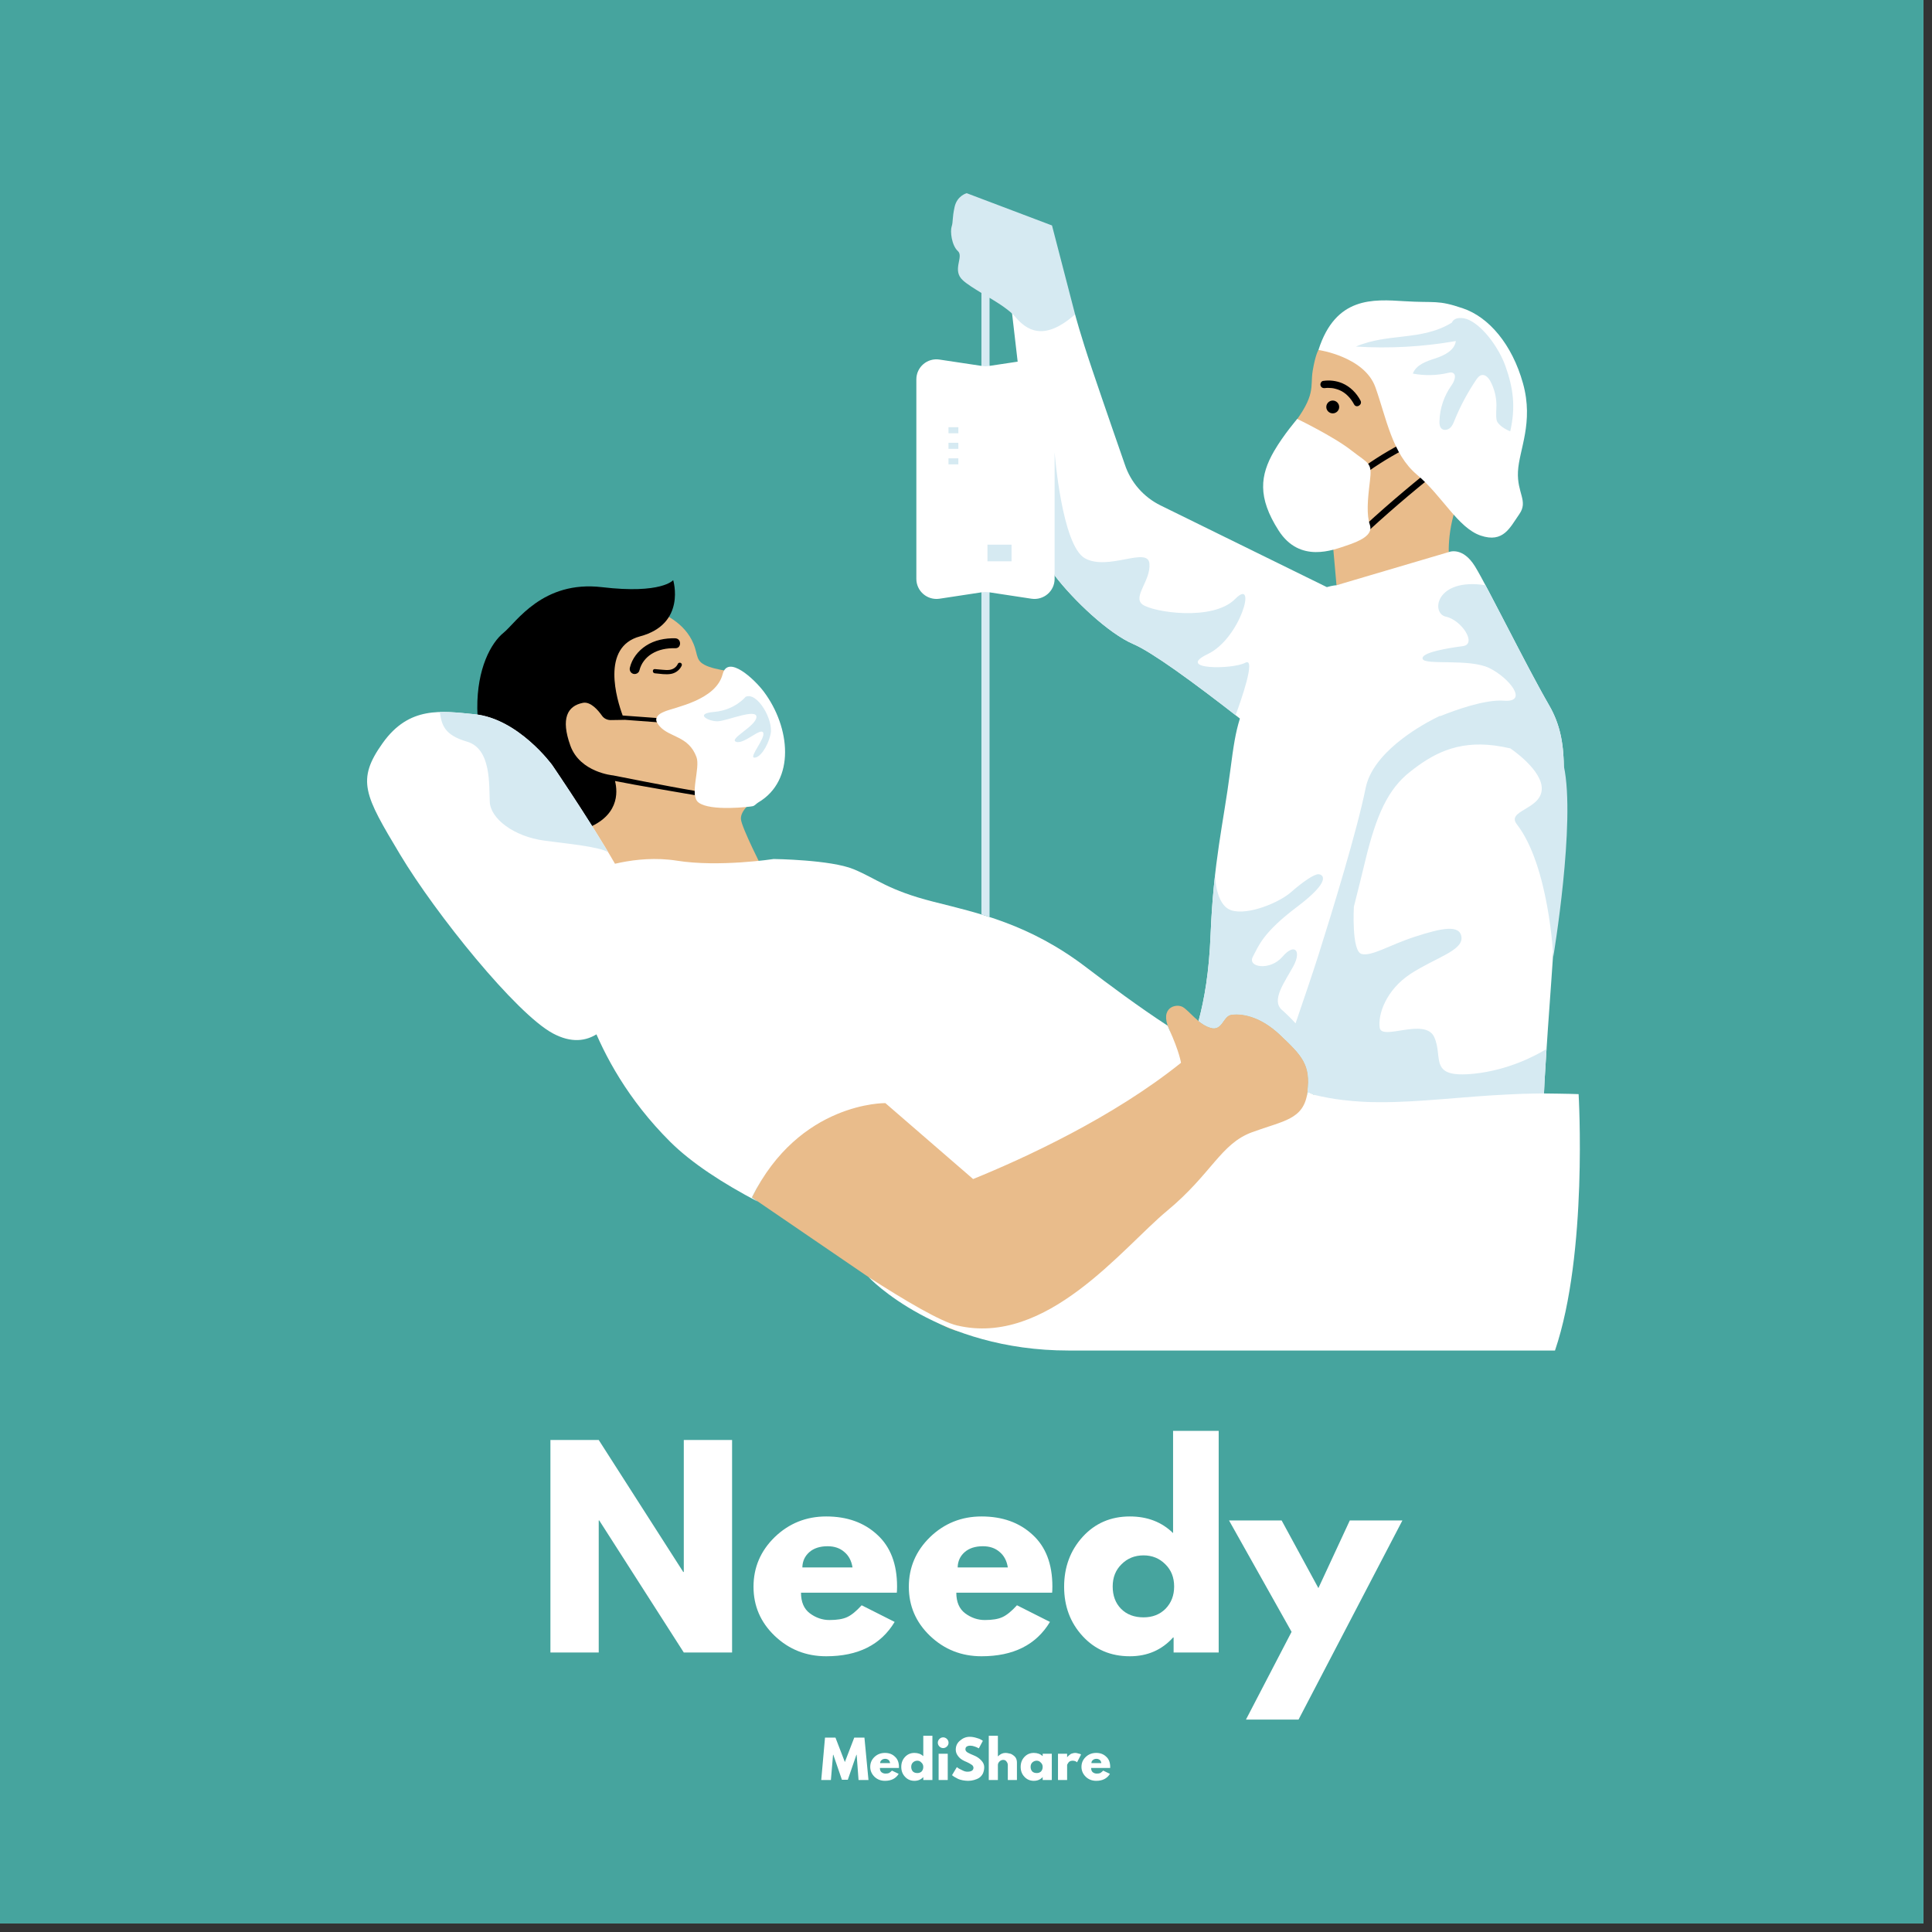 <svg xmlns="http://www.w3.org/2000/svg" xmlns:xlink="http://www.w3.org/1999/xlink" width="150" zoomAndPan="magnify" viewBox="0 0 112.5 112.5" height="150" preserveAspectRatio="xMidYMid meet" version="1.0"><rect x="0" y="0" width="112.5" height="112.5" fill="#333333" stroke="none"/><defs><g/><clipPath id="33891e7b3f"><path d="M 0 0 L 112.004 0 L 112.004 112.004 L 0 112.004 Z M 0 0 " clip-rule="nonzero"/></clipPath><clipPath id="7e5353b50f"><path d="M 33.355 20 L 91.984 20 L 91.984 78.641 L 33.355 78.641 Z M 33.355 20 " clip-rule="nonzero"/></clipPath><clipPath id="1032da26be"><path d="M 21 17 L 91.984 17 L 91.984 65 L 21 65 Z M 21 17 " clip-rule="nonzero"/></clipPath><clipPath id="a2379562ea"><path d="M 25 11.25 L 91.984 11.25 L 91.984 65 L 25 65 Z M 25 11.25 " clip-rule="nonzero"/></clipPath></defs><g clip-path="url(#33891e7b3f)"><path fill="#ffffff" d="M 0 0 L 112.5 0 L 112.5 120 L 0 120 Z M 0 0 " fill-opacity="1" fill-rule="nonzero"/><path fill="#ffffff" d="M 0 0 L 112.5 0 L 112.5 112.5 L 0 112.5 Z M 0 0 " fill-opacity="1" fill-rule="nonzero"/><path fill="#46a49e" d="M 0 0 L 112.5 0 L 112.5 112.5 L 0 112.5 Z M 0 0 " fill-opacity="1" fill-rule="nonzero"/></g><path fill="#e9bc8b" d="M 74.574 60.281 C 73.316 59.082 72.207 59.008 71.699 59.082 C 71.191 59.16 71.188 60.051 70.477 59.836 C 69.766 59.621 69.258 58.871 68.883 58.645 C 68.508 58.414 67.488 58.641 68.082 59.941 C 68.676 61.242 64.941 60.512 64.941 60.512 C 60.969 63.703 60.203 61.258 57.23 62.473 L 51.652 60.02 C 51.652 60.02 46.543 64.152 43.785 69.727 C 43.785 69.727 47.516 72.277 50.578 74.367 C 52.984 76.012 54.699 77.258 55.754 77.508 C 60.977 78.754 71.527 76.562 74.133 74.402 C 76.734 72.246 73.777 69.848 75.609 69.172 C 77.441 68.496 75.914 65.207 76.133 63.609 C 76.355 62.012 75.832 61.477 74.574 60.281 Z M 43.145 47.703 C 43.109 47.215 43.656 46.766 44.449 46.09 C 45.238 45.418 45.914 44.371 45.086 43.473 C 44.262 42.57 43.02 40.848 43.02 40.848 C 43.02 40.848 43.434 40.062 43.434 39.578 C 43.434 39.09 42.117 39.129 41.289 38.828 C 40.461 38.527 40.68 38.203 40.383 37.488 C 39.879 36.266 38.637 35.664 37.68 35.383 C 31.797 33.648 28.582 37.293 28.32 40.926 C 28.062 44.457 31.141 46.504 32.832 48.414 C 34.523 50.324 37.457 53.844 37.457 53.844 L 44.422 50.621 C 44.422 50.621 43.184 48.188 43.145 47.703 Z M 85.02 28.926 C 84.168 30.848 84.383 32.59 84.383 32.59 L 77.824 34.078 C 77.824 34.078 77.664 32.324 77.641 32.02 C 77.617 31.715 75.781 31.188 75.488 31.137 C 75.195 31.09 74.609 28.512 74.609 28.512 L 75.227 24.824 C 76.668 22.961 76.281 22.539 76.438 21.59 C 76.598 20.637 76.773 20.379 76.773 20.379 L 81.273 20.535 L 85.176 23.695 C 85.176 23.695 85.867 27 85.02 28.926 " fill-opacity="1" fill-rule="nonzero"/><path fill="#000000" d="M 35.703 45.152 C 35.703 45.152 33.773 44.984 33.211 43.414 C 32.648 41.848 33.031 41.105 33.945 40.926 C 34.383 40.84 34.82 41.344 35.051 41.672 C 35.164 41.836 35.355 41.93 35.559 41.93 L 36.359 41.918 C 36.359 41.918 36.359 41.918 36.359 41.914 C 36.988 41.961 37.621 42.008 38.254 42.055 C 38.227 41.992 38.215 41.926 38.223 41.859 C 38.227 41.84 38.234 41.824 38.238 41.809 C 37.578 41.758 36.918 41.711 36.258 41.664 C 35.922 40.75 34.969 37.668 37.27 37.055 C 39.98 36.332 39.199 33.781 39.199 33.781 C 39.199 33.781 38.535 34.602 35.059 34.191 C 31.586 33.781 30.062 36.246 29.324 36.844 C 28.586 37.441 27.773 38.934 27.793 41.25 C 27.812 43.562 28.75 45.246 28.75 45.246 C 28.75 45.246 31.137 49.266 33.934 48.32 C 36.074 47.598 35.977 46.129 35.812 45.477 C 36.188 45.551 36.566 45.621 36.941 45.691 C 37.945 45.871 38.949 46.043 39.953 46.215 C 40.125 46.242 40.297 46.273 40.469 46.301 C 40.457 46.223 40.453 46.141 40.453 46.051 C 38.906 45.793 35.703 45.152 35.703 45.152 Z M 36.676 38.883 C 36.641 39.035 36.723 39.195 36.879 39.238 C 37.023 39.281 37.199 39.191 37.234 39.035 C 37.332 38.637 37.59 38.297 37.941 38.078 C 38.352 37.82 38.836 37.734 39.32 37.746 C 39.695 37.758 39.691 37.18 39.32 37.168 C 38.73 37.152 38.113 37.273 37.617 37.598 C 37.16 37.895 36.801 38.348 36.676 38.883 Z M 39.477 38.648 C 39.379 38.855 39.203 38.98 38.973 39.008 C 38.844 39.023 38.711 39.012 38.578 39 C 38.43 38.988 38.281 38.977 38.133 38.961 C 37.977 38.949 37.977 39.195 38.133 39.207 C 38.445 39.234 38.777 39.297 39.086 39.238 C 39.348 39.188 39.578 39.012 39.691 38.77 C 39.719 38.711 39.707 38.641 39.645 38.605 C 39.594 38.574 39.504 38.586 39.477 38.648 Z M 77.145 22.598 C 77.133 22.602 77.125 22.602 77.145 22.598 Z M 78.16 22.316 C 77.805 22.168 77.426 22.125 77.047 22.18 C 76.93 22.195 76.863 22.344 76.895 22.445 C 76.93 22.57 77.043 22.613 77.16 22.598 C 77.156 22.598 77.148 22.598 77.145 22.598 C 77.152 22.598 77.16 22.598 77.164 22.598 C 77.184 22.594 77.203 22.594 77.223 22.59 C 77.258 22.59 77.289 22.586 77.324 22.586 C 77.402 22.586 77.477 22.59 77.555 22.598 C 77.559 22.598 77.562 22.598 77.566 22.598 C 77.566 22.598 77.57 22.598 77.574 22.602 C 77.594 22.602 77.613 22.605 77.633 22.609 C 77.672 22.617 77.715 22.625 77.754 22.637 C 77.832 22.656 77.938 22.691 77.992 22.715 C 78.355 22.867 78.648 23.172 78.848 23.547 C 78.977 23.793 79.352 23.574 79.223 23.328 C 78.988 22.883 78.625 22.516 78.16 22.316 Z M 77.605 23.324 C 77.398 23.324 77.23 23.492 77.23 23.699 C 77.23 23.902 77.398 24.07 77.605 24.07 C 77.812 24.07 77.98 23.902 77.98 23.699 C 77.98 23.492 77.812 23.324 77.605 23.324 Z M 84.086 26.719 C 82.496 27.949 80.957 29.246 79.473 30.605 C 79.301 30.766 79.562 31.027 79.734 30.867 C 81.219 29.508 82.758 28.211 84.348 26.977 C 84.535 26.832 84.273 26.574 84.086 26.719 Z M 79.496 27.125 C 80.355 26.52 81.27 25.984 82.223 25.535 C 82.434 25.434 82.621 25.75 82.406 25.852 C 81.457 26.305 80.543 26.836 79.684 27.441 C 79.488 27.582 79.305 27.262 79.496 27.125 " fill-opacity="1" fill-rule="nonzero"/><g clip-path="url(#7e5353b50f)"><path fill="#ffffff" d="M 91.922 63.711 C 91.426 63.688 89.906 63.672 89.906 63.672 C 87.164 60.941 81.406 62.566 76.512 63.75 C 76.402 63.684 76.277 63.629 76.137 63.582 C 76.137 63.59 76.137 63.602 76.133 63.609 C 75.914 65.207 74.738 65.254 72.906 65.93 C 71.074 66.602 70.562 68.348 67.957 70.508 C 65.355 72.664 60.945 78.426 55.723 77.18 C 54.777 76.957 52.723 75.75 50.578 74.367 C 50.598 74.391 54.602 78.641 62.23 78.641 C 69.879 78.641 90.547 78.641 90.547 78.641 C 92.473 72.98 91.922 63.711 91.922 63.711 Z M 51.555 64.234 L 56.664 68.656 C 59.641 67.445 64.797 65.078 68.77 61.887 C 68.77 61.887 68.676 61.242 68.082 59.941 C 68.047 59.867 68.02 59.797 67.996 59.73 C 66.254 58.59 64.633 57.379 63.277 56.348 C 59.938 53.793 56.957 53.168 54.34 52.504 C 51.719 51.84 51.051 51.172 49.715 50.617 C 48.379 50.059 45.051 50.02 45.051 50.02 C 45.051 50.02 41.863 50.508 39.414 50.117 C 36.961 49.73 34.734 50.617 34.734 50.617 L 33.508 56.164 C 33.508 56.164 34.121 61.602 39.023 66.484 C 40.285 67.738 42.109 68.914 44.121 69.969 C 43.906 69.812 43.785 69.727 43.785 69.727 C 46.543 64.152 51.555 64.234 51.555 64.234 Z M 78.398 31.77 C 79.156 31.52 79.969 31.168 79.77 30.57 C 79.566 29.973 79.633 29.121 79.77 28.016 C 79.906 26.914 79.719 27.031 78.684 26.223 C 77.652 25.414 75.539 24.395 75.539 24.395 C 75.539 24.395 74.75 25.305 74.191 26.266 C 73.375 27.676 73.215 28.957 74.453 30.891 C 75.691 32.82 77.641 32.02 78.398 31.77 Z M 53.359 33.707 L 53.359 22.09 C 53.359 21.375 53.996 20.828 54.707 20.938 L 57.148 21.305 L 57.211 21.109 C 57.324 21.125 57.445 21.125 57.559 21.109 L 57.621 21.305 L 59.258 21.059 L 60.379 20.074 C 61.086 19.965 63.387 22.059 63.387 22.773 L 61.41 33.508 L 61.41 33.707 C 61.41 34.422 60.773 34.969 60.062 34.863 L 57.621 34.492 L 57.543 34.637 C 57.426 34.617 57.398 34.727 57.281 34.746 L 57.148 34.492 L 54.707 34.863 C 53.996 34.969 53.359 34.422 53.359 33.707 " fill-opacity="1" fill-rule="nonzero"/></g><g clip-path="url(#1032da26be)"><path fill="#ffffff" d="M 32.152 44.547 C 32.152 44.547 30.188 41.848 27.633 41.59 C 25.703 41.398 23.832 41.098 22.285 43.266 C 20.738 45.434 21.223 46.297 23.297 49.758 C 25.371 53.219 30.047 59.02 32.191 60.172 C 34.336 61.324 35.656 59.734 36.477 57.988 C 37.301 56.246 37.758 53.996 36.453 51.465 C 35.148 48.934 32.152 44.547 32.152 44.547 Z M 56.332 25.23 L 59.543 25.23 L 59.543 24.875 L 56.332 24.875 Z M 90.203 41.066 C 88.875 38.773 86.621 34.176 85.891 32.984 C 85.16 31.797 84.359 32.148 84.359 32.148 L 77.824 34.078 C 77.824 34.078 77.609 34.086 77.262 34.188 L 71.281 31.25 L 67.586 29.434 C 66.594 28.949 65.84 28.086 65.496 27.039 C 65.496 27.039 64.281 23.551 63.598 21.52 C 62.895 19.438 62.602 18.305 62.602 18.305 L 58.902 17.988 C 58.902 17.988 59.047 19.266 59.258 21.059 L 60.062 20.938 C 60.773 20.828 61.41 21.375 61.41 22.09 L 61.41 33.508 C 62.5 34.938 64.555 36.891 66 37.508 C 66.543 37.738 67.422 38.305 68.414 39 C 69.652 39.875 71.062 40.949 72.199 41.84 C 71.938 42.691 71.836 43.359 71.629 44.941 C 71.234 47.98 70.668 50.121 70.492 54.422 C 70.406 56.633 70.129 58.188 69.793 59.449 C 69.996 59.613 70.223 59.758 70.477 59.836 C 71.188 60.051 71.191 59.16 71.699 59.082 C 72.207 59.008 73.316 59.082 74.574 60.281 C 75.824 61.469 76.348 62.008 76.137 63.582 C 76.277 63.629 76.402 63.684 76.512 63.75 C 80.605 64.754 84.523 63.699 89.906 63.672 C 89.914 63.445 89.926 63.215 89.938 62.98 C 90.203 58.422 90.469 55.844 90.734 50.758 C 91 45.672 91.531 43.355 90.203 41.066 Z M 42.082 39.25 C 41.684 40.789 39.293 41.176 38.684 41.438 C 38.484 41.523 38.254 41.641 38.223 41.859 C 38.203 42.023 38.309 42.176 38.418 42.297 C 39.008 42.957 40.094 42.844 40.555 44.082 C 40.793 44.723 40.125 46.316 40.676 46.73 C 41.367 47.258 43.699 46.977 43.828 46.945 C 43.953 46.918 44.035 46.797 44.148 46.73 C 46.332 45.449 46.031 42.352 44.477 40.277 C 43.926 39.543 42.383 38.102 42.082 39.25 Z M 55.23 32.684 L 57.5 32.684 L 57.5 31.715 L 55.23 31.715 Z M 56.785 23.113 L 55.23 23.113 L 55.23 24.215 L 56.785 24.215 Z M 80.09 22.551 C 80.73 24.348 81.062 26.43 82.516 27.648 C 83.973 28.863 84.902 30.746 86.223 31.188 C 87.543 31.633 87.922 30.719 88.465 29.945 C 89.008 29.172 88.328 28.723 88.391 27.457 C 88.453 26.191 89.32 24.609 88.684 22.324 C 88.047 20.043 86.691 18.465 85.191 17.957 C 83.695 17.445 83.586 17.652 81.777 17.539 C 79.965 17.426 77.773 17.25 76.773 20.379 C 76.773 20.379 79.449 20.758 80.09 22.551 Z M 58.902 32.684 L 59.543 32.684 L 59.543 31.715 L 58.902 31.715 Z M 56.332 27.039 L 59.543 27.039 L 59.543 26.688 L 56.332 26.688 Z M 56.332 25.781 L 59.543 25.781 L 59.543 26.137 L 56.332 26.137 L 56.332 25.781 " fill-opacity="1" fill-rule="nonzero"/></g><g clip-path="url(#a2379562ea)"><path fill="#d6eaf2" d="M 43.414 40.578 C 43.414 40.578 42.789 41.352 41.59 41.453 C 40.391 41.555 41.27 42.02 41.797 42 C 42.32 41.984 44.066 41.227 44.047 41.754 C 44.027 42.281 42.414 43.027 42.863 43.195 C 43.316 43.363 44.289 42.352 44.438 42.66 C 44.59 42.973 43.613 44.082 43.914 44.117 C 44.215 44.148 44.684 43.551 44.871 42.75 C 45.059 41.945 44.094 40.254 43.414 40.578 Z M 72.516 38.59 C 71.758 38.996 68.414 39 70.328 38.086 C 72.242 37.172 73.227 33.555 71.926 34.875 C 70.629 36.195 67.129 35.648 66.527 35.199 C 65.93 34.75 67.027 33.805 66.93 32.809 C 66.828 31.812 64.527 33.258 63.18 32.512 C 61.828 31.766 61.41 26.336 61.41 26.336 L 61.41 33.508 C 62.5 34.938 64.555 36.891 66 37.508 C 66.543 37.738 67.422 38.305 68.414 39 C 69.562 39.809 70.859 40.797 71.949 41.645 C 72.242 40.852 73.164 38.246 72.516 38.59 Z M 61.258 13.129 L 56.293 11.25 C 56.293 11.25 55.734 11.387 55.586 12.051 C 55.438 12.715 55.508 12.906 55.414 13.191 C 55.32 13.477 55.414 14.289 55.777 14.621 C 56.141 14.953 55.406 15.734 56.074 16.328 C 56.32 16.551 56.719 16.797 57.148 17.059 L 57.148 21.305 L 57.211 21.312 C 57.324 21.332 57.445 21.332 57.559 21.312 L 57.621 21.305 L 57.621 17.34 C 58.215 17.699 58.801 18.078 59.117 18.449 C 59.754 19.199 60.762 19.934 62.602 18.305 Z M 55.23 26.137 L 55.805 26.137 L 55.805 25.781 L 55.23 25.781 Z M 55.23 27.039 L 55.805 27.039 L 55.805 26.688 L 55.23 26.688 Z M 55.23 25.23 L 55.805 25.23 L 55.805 24.875 L 55.23 24.875 Z M 57.5 32.684 L 58.902 32.684 L 58.902 31.715 L 57.5 31.715 Z M 87.574 42 Z M 89.773 46.004 C 89.875 44.859 87.945 43.578 87.945 43.578 C 87.656 43.512 87.359 43.457 87.051 43.414 C 84.801 43.117 83.375 43.938 82.102 44.945 C 80.824 45.953 80.152 47.449 79.523 50.02 C 79.312 50.891 79.082 51.84 78.836 52.797 C 78.836 52.797 78.688 55.402 79.289 55.551 C 79.887 55.699 80.902 55.027 82.398 54.543 C 83.898 54.059 85.023 53.797 85.102 54.582 C 85.176 55.363 83.562 55.777 82.137 56.707 C 80.715 57.641 80.227 59.062 80.34 59.844 C 80.449 60.629 83 59.211 83.523 60.406 C 84.051 61.602 83.148 62.801 85.848 62.52 C 87.812 62.312 89.355 61.508 90.055 61.082 C 90.016 61.68 89.977 62.309 89.938 62.98 C 89.926 63.215 89.914 63.445 89.906 63.672 C 89.859 63.672 89.809 63.672 89.762 63.672 C 89.664 63.672 89.57 63.672 89.473 63.676 C 89.395 63.676 89.312 63.68 89.234 63.68 C 89.137 63.684 89.035 63.684 88.938 63.688 C 88.867 63.688 88.797 63.691 88.73 63.691 C 88.621 63.695 88.516 63.699 88.41 63.703 C 88.359 63.707 88.309 63.707 88.254 63.711 C 88.137 63.715 88.016 63.719 87.895 63.727 C 87.887 63.727 87.879 63.727 87.871 63.727 C 85.086 63.859 82.684 64.188 80.391 64.18 C 80.379 64.18 80.371 64.18 80.359 64.18 C 80.23 64.18 80.098 64.18 79.969 64.176 C 79.949 64.176 79.93 64.176 79.906 64.176 C 79.789 64.172 79.668 64.168 79.551 64.164 C 79.523 64.16 79.496 64.16 79.469 64.16 C 79.355 64.152 79.242 64.148 79.133 64.141 C 79.102 64.137 79.07 64.137 79.043 64.133 C 78.93 64.125 78.82 64.117 78.711 64.109 C 78.68 64.105 78.648 64.102 78.617 64.098 C 78.508 64.09 78.395 64.078 78.285 64.062 C 78.258 64.062 78.227 64.059 78.199 64.055 C 78.082 64.039 77.969 64.023 77.852 64.008 C 77.828 64.004 77.805 64 77.781 64 C 77.652 63.98 77.523 63.957 77.395 63.934 C 77.387 63.934 77.375 63.934 77.367 63.93 C 77.082 63.879 76.797 63.82 76.512 63.75 C 76.402 63.684 76.277 63.629 76.137 63.582 C 76.348 62.008 75.824 61.469 74.574 60.281 C 73.316 59.082 72.207 59.008 71.699 59.082 C 71.191 59.16 71.188 60.051 70.477 59.836 C 70.223 59.758 69.996 59.613 69.793 59.449 C 70.129 58.188 70.406 56.633 70.492 54.422 C 70.547 53.07 70.641 51.93 70.758 50.906 C 70.758 50.91 70.742 52.711 71.715 53.012 C 72.691 53.309 74.488 52.551 75.164 51.961 C 75.84 51.367 76.516 50.895 76.777 50.906 C 77.039 50.922 77.562 51.27 75.539 52.797 C 73.516 54.32 73.289 55.086 72.953 55.711 C 72.613 56.336 73.965 56.543 74.676 55.711 C 75.391 54.879 75.801 55.363 75.312 56.262 C 74.828 57.156 74 58.238 74.641 58.801 C 74.941 59.066 75.227 59.355 75.441 59.59 C 75.906 58.223 76.406 56.766 76.773 55.613 C 77.594 53.023 79.027 48.344 79.523 45.879 C 79.934 43.848 82.59 42.324 83.508 41.852 C 83.707 41.75 83.824 41.695 83.824 41.695 C 83.848 41.695 83.871 41.691 83.898 41.688 C 84.676 41.375 86.457 40.715 87.574 40.801 C 89.035 40.914 87.875 39.457 86.711 38.895 C 85.551 38.336 82.988 38.746 82.844 38.375 C 82.699 38 84.312 37.738 85.176 37.625 C 86.035 37.516 85.102 36.098 84.199 35.91 C 83.301 35.723 83.59 33.625 86.5 34.078 C 87.496 35.938 89.145 39.234 90.203 41.066 C 90.828 42.145 91.039 43.23 91.062 44.605 C 91.766 47.859 90.449 55.711 90.449 55.711 C 90.449 55.711 90.199 50.41 88.324 47.996 C 87.707 47.199 89.676 47.148 89.773 46.004 Z M 57.211 34.484 L 57.148 34.492 L 57.148 53.25 C 57.305 53.297 57.461 53.348 57.621 53.398 L 57.621 34.492 L 57.559 34.484 C 57.445 34.469 57.324 34.469 57.211 34.484 Z M 27.633 41.59 C 26.949 41.523 26.27 41.441 25.609 41.461 C 25.723 42.207 25.852 42.793 27.199 43.188 C 28.625 43.602 28.469 45.746 28.52 46.703 C 28.57 47.66 29.895 48.711 31.719 48.953 C 33.066 49.133 34.84 49.293 35.414 49.621 C 33.992 47.238 32.152 44.547 32.152 44.547 C 32.152 44.547 30.188 41.848 27.633 41.59 Z M 78.953 20.18 C 80.871 19.367 82.758 19.871 84.539 18.789 C 84.688 18.441 85.203 18.469 85.547 18.633 C 86.445 19.062 87.309 20.348 87.648 21.281 C 88.133 22.621 88.258 23.727 87.941 25.113 C 87.668 25.016 87.191 24.727 87.145 24.445 C 87.098 24.16 87.137 23.871 87.137 23.582 C 87.133 23.105 87.012 22.625 86.785 22.203 C 86.68 22.004 86.488 21.789 86.266 21.844 C 86.133 21.875 86.043 21.996 85.965 22.105 C 85.465 22.844 85.039 23.637 84.703 24.461 C 84.637 24.625 84.574 24.793 84.441 24.914 C 84.312 25.031 84.098 25.082 83.961 24.973 C 83.832 24.875 83.812 24.688 83.82 24.523 C 83.84 23.777 84.09 23.039 84.527 22.43 C 84.691 22.199 84.844 21.801 84.574 21.703 C 84.492 21.672 84.402 21.695 84.316 21.715 C 83.645 21.871 82.945 21.883 82.27 21.754 C 82.461 21.238 83.062 21.035 83.586 20.867 C 84.109 20.695 84.699 20.402 84.773 19.859 C 82.855 20.195 80.898 20.305 78.953 20.18 " fill-opacity="1" fill-rule="nonzero"/></g><g fill="#ffffff" fill-opacity="1"><g transform="translate(31.145, 96.225)"><g><path d="M 3.719 -7.688 L 3.719 0 L 0.906 0 L 0.906 -12.375 L 3.719 -12.375 L 8.641 -4.688 L 8.672 -4.688 L 8.672 -12.375 L 11.484 -12.375 L 11.484 0 L 8.672 0 L 3.75 -7.688 Z M 3.719 -7.688 "/></g></g></g><g fill="#ffffff" fill-opacity="1"><g transform="translate(43.533, 96.225)"><g><path d="M 8.688 -3.484 L 3.109 -3.484 C 3.109 -2.941 3.281 -2.539 3.625 -2.281 C 3.977 -2.02 4.359 -1.891 4.766 -1.891 C 5.203 -1.891 5.547 -1.945 5.797 -2.062 C 6.047 -2.176 6.328 -2.406 6.641 -2.75 L 8.562 -1.781 C 7.758 -0.445 6.43 0.219 4.578 0.219 C 3.41 0.219 2.41 -0.176 1.578 -0.969 C 0.754 -1.758 0.344 -2.711 0.344 -3.828 C 0.344 -4.953 0.754 -5.914 1.578 -6.719 C 2.41 -7.52 3.41 -7.922 4.578 -7.922 C 5.797 -7.922 6.785 -7.566 7.547 -6.859 C 8.316 -6.16 8.703 -5.156 8.703 -3.844 C 8.703 -3.656 8.695 -3.535 8.688 -3.484 Z M 3.188 -4.953 L 6.109 -4.953 C 6.047 -5.348 5.883 -5.648 5.625 -5.859 C 5.375 -6.078 5.051 -6.188 4.656 -6.188 C 4.207 -6.188 3.852 -6.07 3.594 -5.844 C 3.332 -5.613 3.195 -5.316 3.188 -4.953 Z M 3.188 -4.953 "/></g></g></g><g fill="#ffffff" fill-opacity="1"><g transform="translate(52.577, 96.225)"><g><path d="M 8.688 -3.484 L 3.109 -3.484 C 3.109 -2.941 3.281 -2.539 3.625 -2.281 C 3.977 -2.02 4.359 -1.891 4.766 -1.891 C 5.203 -1.891 5.547 -1.945 5.797 -2.062 C 6.047 -2.176 6.328 -2.406 6.641 -2.75 L 8.562 -1.781 C 7.758 -0.445 6.43 0.219 4.578 0.219 C 3.41 0.219 2.41 -0.176 1.578 -0.969 C 0.754 -1.758 0.344 -2.711 0.344 -3.828 C 0.344 -4.953 0.754 -5.914 1.578 -6.719 C 2.41 -7.52 3.41 -7.922 4.578 -7.922 C 5.797 -7.922 6.785 -7.566 7.547 -6.859 C 8.316 -6.16 8.703 -5.156 8.703 -3.844 C 8.703 -3.656 8.695 -3.535 8.688 -3.484 Z M 3.188 -4.953 L 6.109 -4.953 C 6.047 -5.348 5.883 -5.648 5.625 -5.859 C 5.375 -6.078 5.051 -6.188 4.656 -6.188 C 4.207 -6.188 3.852 -6.07 3.594 -5.844 C 3.332 -5.613 3.195 -5.316 3.188 -4.953 Z M 3.188 -4.953 "/></g></g></g><g fill="#ffffff" fill-opacity="1"><g transform="translate(61.62, 96.225)"><g><path d="M 1.422 -0.953 C 0.703 -1.734 0.344 -2.691 0.344 -3.828 C 0.344 -4.973 0.703 -5.941 1.422 -6.734 C 2.141 -7.523 3.055 -7.922 4.172 -7.922 C 5.191 -7.922 6.031 -7.598 6.688 -6.953 L 6.688 -12.906 L 9.344 -12.906 L 9.344 0 L 6.719 0 L 6.719 -0.875 L 6.688 -0.875 C 6.031 -0.145 5.191 0.219 4.172 0.219 C 3.055 0.219 2.141 -0.172 1.422 -0.953 Z M 3.688 -5.141 C 3.344 -4.805 3.172 -4.375 3.172 -3.844 C 3.172 -3.312 3.332 -2.879 3.656 -2.547 C 3.988 -2.211 4.426 -2.047 4.969 -2.047 C 5.488 -2.047 5.914 -2.211 6.25 -2.547 C 6.582 -2.891 6.75 -3.32 6.75 -3.844 C 6.75 -4.375 6.578 -4.805 6.234 -5.141 C 5.891 -5.484 5.469 -5.656 4.969 -5.656 C 4.457 -5.656 4.031 -5.484 3.688 -5.141 Z M 3.688 -5.141 "/></g></g></g><g fill="#ffffff" fill-opacity="1"><g transform="translate(71.864, 96.225)"><g><path d="M 6.734 -7.688 L 9.797 -7.688 L 3.75 3.906 L 0.688 3.906 L 3.344 -1.203 L -0.297 -7.688 L 2.766 -7.688 L 4.906 -3.75 Z M 6.734 -7.688 "/></g></g></g><g fill="#ffffff" fill-opacity="1"><g transform="translate(47.774, 103.65)"><g><path d="M 2.219 0 L 2.109 -1.469 L 2.094 -1.469 L 1.594 -0.016 L 1.25 -0.016 L 0.75 -1.469 L 0.734 -1.469 L 0.609 0 L 0.047 0 L 0.266 -2.469 L 0.875 -2.469 L 1.422 -1.047 L 1.969 -2.469 L 2.562 -2.469 L 2.797 0 Z M 2.219 0 "/></g></g></g><g fill="#ffffff" fill-opacity="1"><g transform="translate(50.611, 103.65)"><g><path d="M 1.734 -0.703 L 0.625 -0.703 C 0.625 -0.586 0.656 -0.504 0.719 -0.453 C 0.789 -0.398 0.867 -0.375 0.953 -0.375 C 1.035 -0.375 1.102 -0.383 1.156 -0.406 C 1.207 -0.438 1.266 -0.484 1.328 -0.547 L 1.719 -0.359 C 1.551 -0.086 1.285 0.047 0.922 0.047 C 0.68 0.047 0.477 -0.031 0.312 -0.188 C 0.145 -0.352 0.062 -0.547 0.062 -0.766 C 0.062 -0.992 0.145 -1.188 0.312 -1.344 C 0.477 -1.5 0.68 -1.578 0.922 -1.578 C 1.16 -1.578 1.352 -1.504 1.5 -1.359 C 1.656 -1.223 1.734 -1.023 1.734 -0.766 C 1.734 -0.734 1.734 -0.711 1.734 -0.703 Z M 0.641 -0.984 L 1.219 -0.984 C 1.207 -1.066 1.176 -1.129 1.125 -1.172 C 1.07 -1.211 1.008 -1.234 0.938 -1.234 C 0.844 -1.234 0.77 -1.207 0.719 -1.156 C 0.664 -1.113 0.641 -1.055 0.641 -0.984 Z M 0.641 -0.984 "/></g></g></g><g fill="#ffffff" fill-opacity="1"><g transform="translate(52.419, 103.65)"><g><path d="M 0.281 -0.188 C 0.133 -0.344 0.062 -0.535 0.062 -0.766 C 0.062 -0.992 0.133 -1.188 0.281 -1.344 C 0.426 -1.5 0.609 -1.578 0.828 -1.578 C 1.035 -1.578 1.207 -1.516 1.344 -1.391 L 1.344 -2.578 L 1.875 -2.578 L 1.875 0 L 1.344 0 L 1.344 -0.172 C 1.207 -0.023 1.035 0.047 0.828 0.047 C 0.609 0.047 0.426 -0.031 0.281 -0.188 Z M 0.734 -1.016 C 0.672 -0.953 0.641 -0.867 0.641 -0.766 C 0.641 -0.66 0.672 -0.57 0.734 -0.5 C 0.797 -0.438 0.883 -0.406 1 -0.406 C 1.102 -0.406 1.188 -0.438 1.25 -0.5 C 1.312 -0.57 1.344 -0.66 1.344 -0.766 C 1.344 -0.867 1.305 -0.953 1.234 -1.016 C 1.172 -1.086 1.094 -1.125 1 -1.125 C 0.895 -1.125 0.805 -1.086 0.734 -1.016 Z M 0.734 -1.016 "/></g></g></g><g fill="#ffffff" fill-opacity="1"><g transform="translate(54.468, 103.65)"><g><path d="M 0.234 -2.391 C 0.297 -2.453 0.367 -2.484 0.453 -2.484 C 0.535 -2.484 0.609 -2.453 0.672 -2.391 C 0.734 -2.328 0.766 -2.254 0.766 -2.172 C 0.766 -2.086 0.734 -2.016 0.672 -1.953 C 0.609 -1.891 0.535 -1.859 0.453 -1.859 C 0.367 -1.859 0.297 -1.891 0.234 -1.953 C 0.172 -2.016 0.141 -2.086 0.141 -2.172 C 0.141 -2.254 0.172 -2.328 0.234 -2.391 Z M 0.188 -1.531 L 0.188 0 L 0.719 0 L 0.719 -1.531 Z M 0.188 -1.531 "/></g></g></g><g fill="#ffffff" fill-opacity="1"><g transform="translate(55.373, 103.65)"><g><path d="M 1.094 -2.516 C 1.227 -2.516 1.359 -2.492 1.484 -2.453 C 1.609 -2.422 1.703 -2.383 1.766 -2.344 L 1.859 -2.281 L 1.625 -1.844 C 1.613 -1.852 1.594 -1.863 1.562 -1.875 C 1.531 -1.895 1.469 -1.922 1.375 -1.953 C 1.289 -1.984 1.207 -2 1.125 -2 C 1.031 -2 0.957 -1.977 0.906 -1.938 C 0.863 -1.906 0.844 -1.852 0.844 -1.781 C 0.844 -1.75 0.852 -1.719 0.875 -1.688 C 0.895 -1.656 0.93 -1.625 0.984 -1.594 C 1.047 -1.562 1.098 -1.535 1.141 -1.516 C 1.191 -1.492 1.266 -1.461 1.359 -1.422 C 1.516 -1.359 1.648 -1.266 1.766 -1.141 C 1.879 -1.023 1.938 -0.895 1.938 -0.75 C 1.938 -0.613 1.91 -0.488 1.859 -0.375 C 1.805 -0.27 1.734 -0.188 1.641 -0.125 C 1.555 -0.07 1.457 -0.031 1.344 0 C 1.238 0.031 1.125 0.047 1 0.047 C 0.895 0.047 0.789 0.035 0.688 0.016 C 0.582 -0.004 0.492 -0.031 0.422 -0.062 C 0.348 -0.102 0.281 -0.141 0.219 -0.172 C 0.164 -0.203 0.129 -0.227 0.109 -0.25 L 0.062 -0.281 L 0.344 -0.75 C 0.375 -0.727 0.41 -0.703 0.453 -0.672 C 0.492 -0.648 0.566 -0.613 0.672 -0.562 C 0.773 -0.508 0.867 -0.484 0.953 -0.484 C 1.191 -0.484 1.312 -0.562 1.312 -0.719 C 1.312 -0.75 1.301 -0.781 1.281 -0.812 C 1.27 -0.844 1.242 -0.867 1.203 -0.891 C 1.16 -0.922 1.117 -0.945 1.078 -0.969 C 1.047 -0.988 0.992 -1.016 0.922 -1.047 C 0.848 -1.078 0.789 -1.102 0.75 -1.125 C 0.602 -1.195 0.488 -1.289 0.406 -1.406 C 0.32 -1.52 0.281 -1.641 0.281 -1.766 C 0.281 -1.984 0.363 -2.16 0.531 -2.297 C 0.695 -2.441 0.883 -2.516 1.094 -2.516 Z M 1.094 -2.516 "/></g></g></g><g fill="#ffffff" fill-opacity="1"><g transform="translate(57.388, 103.65)"><g><path d="M 0.188 0 L 0.188 -2.578 L 0.719 -2.578 L 0.719 -1.375 C 0.852 -1.508 1 -1.578 1.156 -1.578 C 1.227 -1.578 1.301 -1.566 1.375 -1.547 C 1.457 -1.535 1.531 -1.504 1.594 -1.453 C 1.664 -1.41 1.723 -1.352 1.766 -1.281 C 1.805 -1.207 1.828 -1.117 1.828 -1.016 L 1.828 0 L 1.297 0 L 1.297 -0.875 C 1.297 -0.945 1.27 -1.016 1.219 -1.078 C 1.176 -1.141 1.113 -1.172 1.031 -1.172 C 0.945 -1.172 0.875 -1.141 0.812 -1.078 C 0.75 -1.016 0.719 -0.945 0.719 -0.875 L 0.719 0 Z M 0.188 0 "/></g></g></g><g fill="#ffffff" fill-opacity="1"><g transform="translate(59.371, 103.65)"><g><path d="M 0.281 -0.188 C 0.133 -0.344 0.062 -0.535 0.062 -0.766 C 0.062 -0.992 0.133 -1.188 0.281 -1.344 C 0.426 -1.5 0.609 -1.578 0.828 -1.578 C 1.035 -1.578 1.207 -1.516 1.344 -1.391 L 1.344 -1.531 L 1.875 -1.531 L 1.875 0 L 1.344 0 L 1.344 -0.172 C 1.207 -0.023 1.035 0.047 0.828 0.047 C 0.609 0.047 0.426 -0.031 0.281 -0.188 Z M 0.734 -1.016 C 0.672 -0.953 0.641 -0.867 0.641 -0.766 C 0.641 -0.66 0.672 -0.57 0.734 -0.5 C 0.797 -0.438 0.883 -0.406 1 -0.406 C 1.102 -0.406 1.188 -0.438 1.25 -0.5 C 1.312 -0.57 1.344 -0.66 1.344 -0.766 C 1.344 -0.867 1.305 -0.953 1.234 -1.016 C 1.172 -1.086 1.094 -1.125 1 -1.125 C 0.895 -1.125 0.805 -1.086 0.734 -1.016 Z M 0.734 -1.016 "/></g></g></g><g fill="#ffffff" fill-opacity="1"><g transform="translate(61.419, 103.65)"><g><path d="M 0.188 0 L 0.188 -1.531 L 0.719 -1.531 L 0.719 -1.312 C 0.719 -1.32 0.723 -1.332 0.734 -1.344 C 0.742 -1.352 0.766 -1.375 0.797 -1.406 C 0.828 -1.438 0.859 -1.461 0.891 -1.484 C 0.922 -1.516 0.961 -1.535 1.016 -1.547 C 1.078 -1.566 1.133 -1.578 1.188 -1.578 C 1.25 -1.578 1.305 -1.566 1.359 -1.547 C 1.41 -1.535 1.453 -1.523 1.484 -1.516 L 1.531 -1.484 L 1.297 -1.031 C 1.234 -1.094 1.145 -1.125 1.031 -1.125 C 0.969 -1.125 0.91 -1.109 0.859 -1.078 C 0.816 -1.047 0.785 -1.008 0.766 -0.969 C 0.742 -0.938 0.727 -0.906 0.719 -0.875 C 0.719 -0.844 0.719 -0.82 0.719 -0.812 L 0.719 0 Z M 0.188 0 "/></g></g></g><g fill="#ffffff" fill-opacity="1"><g transform="translate(62.912, 103.65)"><g><path d="M 1.734 -0.703 L 0.625 -0.703 C 0.625 -0.586 0.656 -0.504 0.719 -0.453 C 0.789 -0.398 0.867 -0.375 0.953 -0.375 C 1.035 -0.375 1.102 -0.383 1.156 -0.406 C 1.207 -0.438 1.266 -0.484 1.328 -0.547 L 1.719 -0.359 C 1.551 -0.086 1.285 0.047 0.922 0.047 C 0.68 0.047 0.477 -0.031 0.312 -0.188 C 0.145 -0.352 0.062 -0.547 0.062 -0.766 C 0.062 -0.992 0.145 -1.188 0.312 -1.344 C 0.477 -1.5 0.68 -1.578 0.922 -1.578 C 1.16 -1.578 1.352 -1.504 1.5 -1.359 C 1.656 -1.223 1.734 -1.023 1.734 -0.766 C 1.734 -0.734 1.734 -0.711 1.734 -0.703 Z M 0.641 -0.984 L 1.219 -0.984 C 1.207 -1.066 1.176 -1.129 1.125 -1.172 C 1.07 -1.211 1.008 -1.234 0.938 -1.234 C 0.844 -1.234 0.77 -1.207 0.719 -1.156 C 0.664 -1.113 0.641 -1.055 0.641 -0.984 Z M 0.641 -0.984 "/></g></g></g></svg>